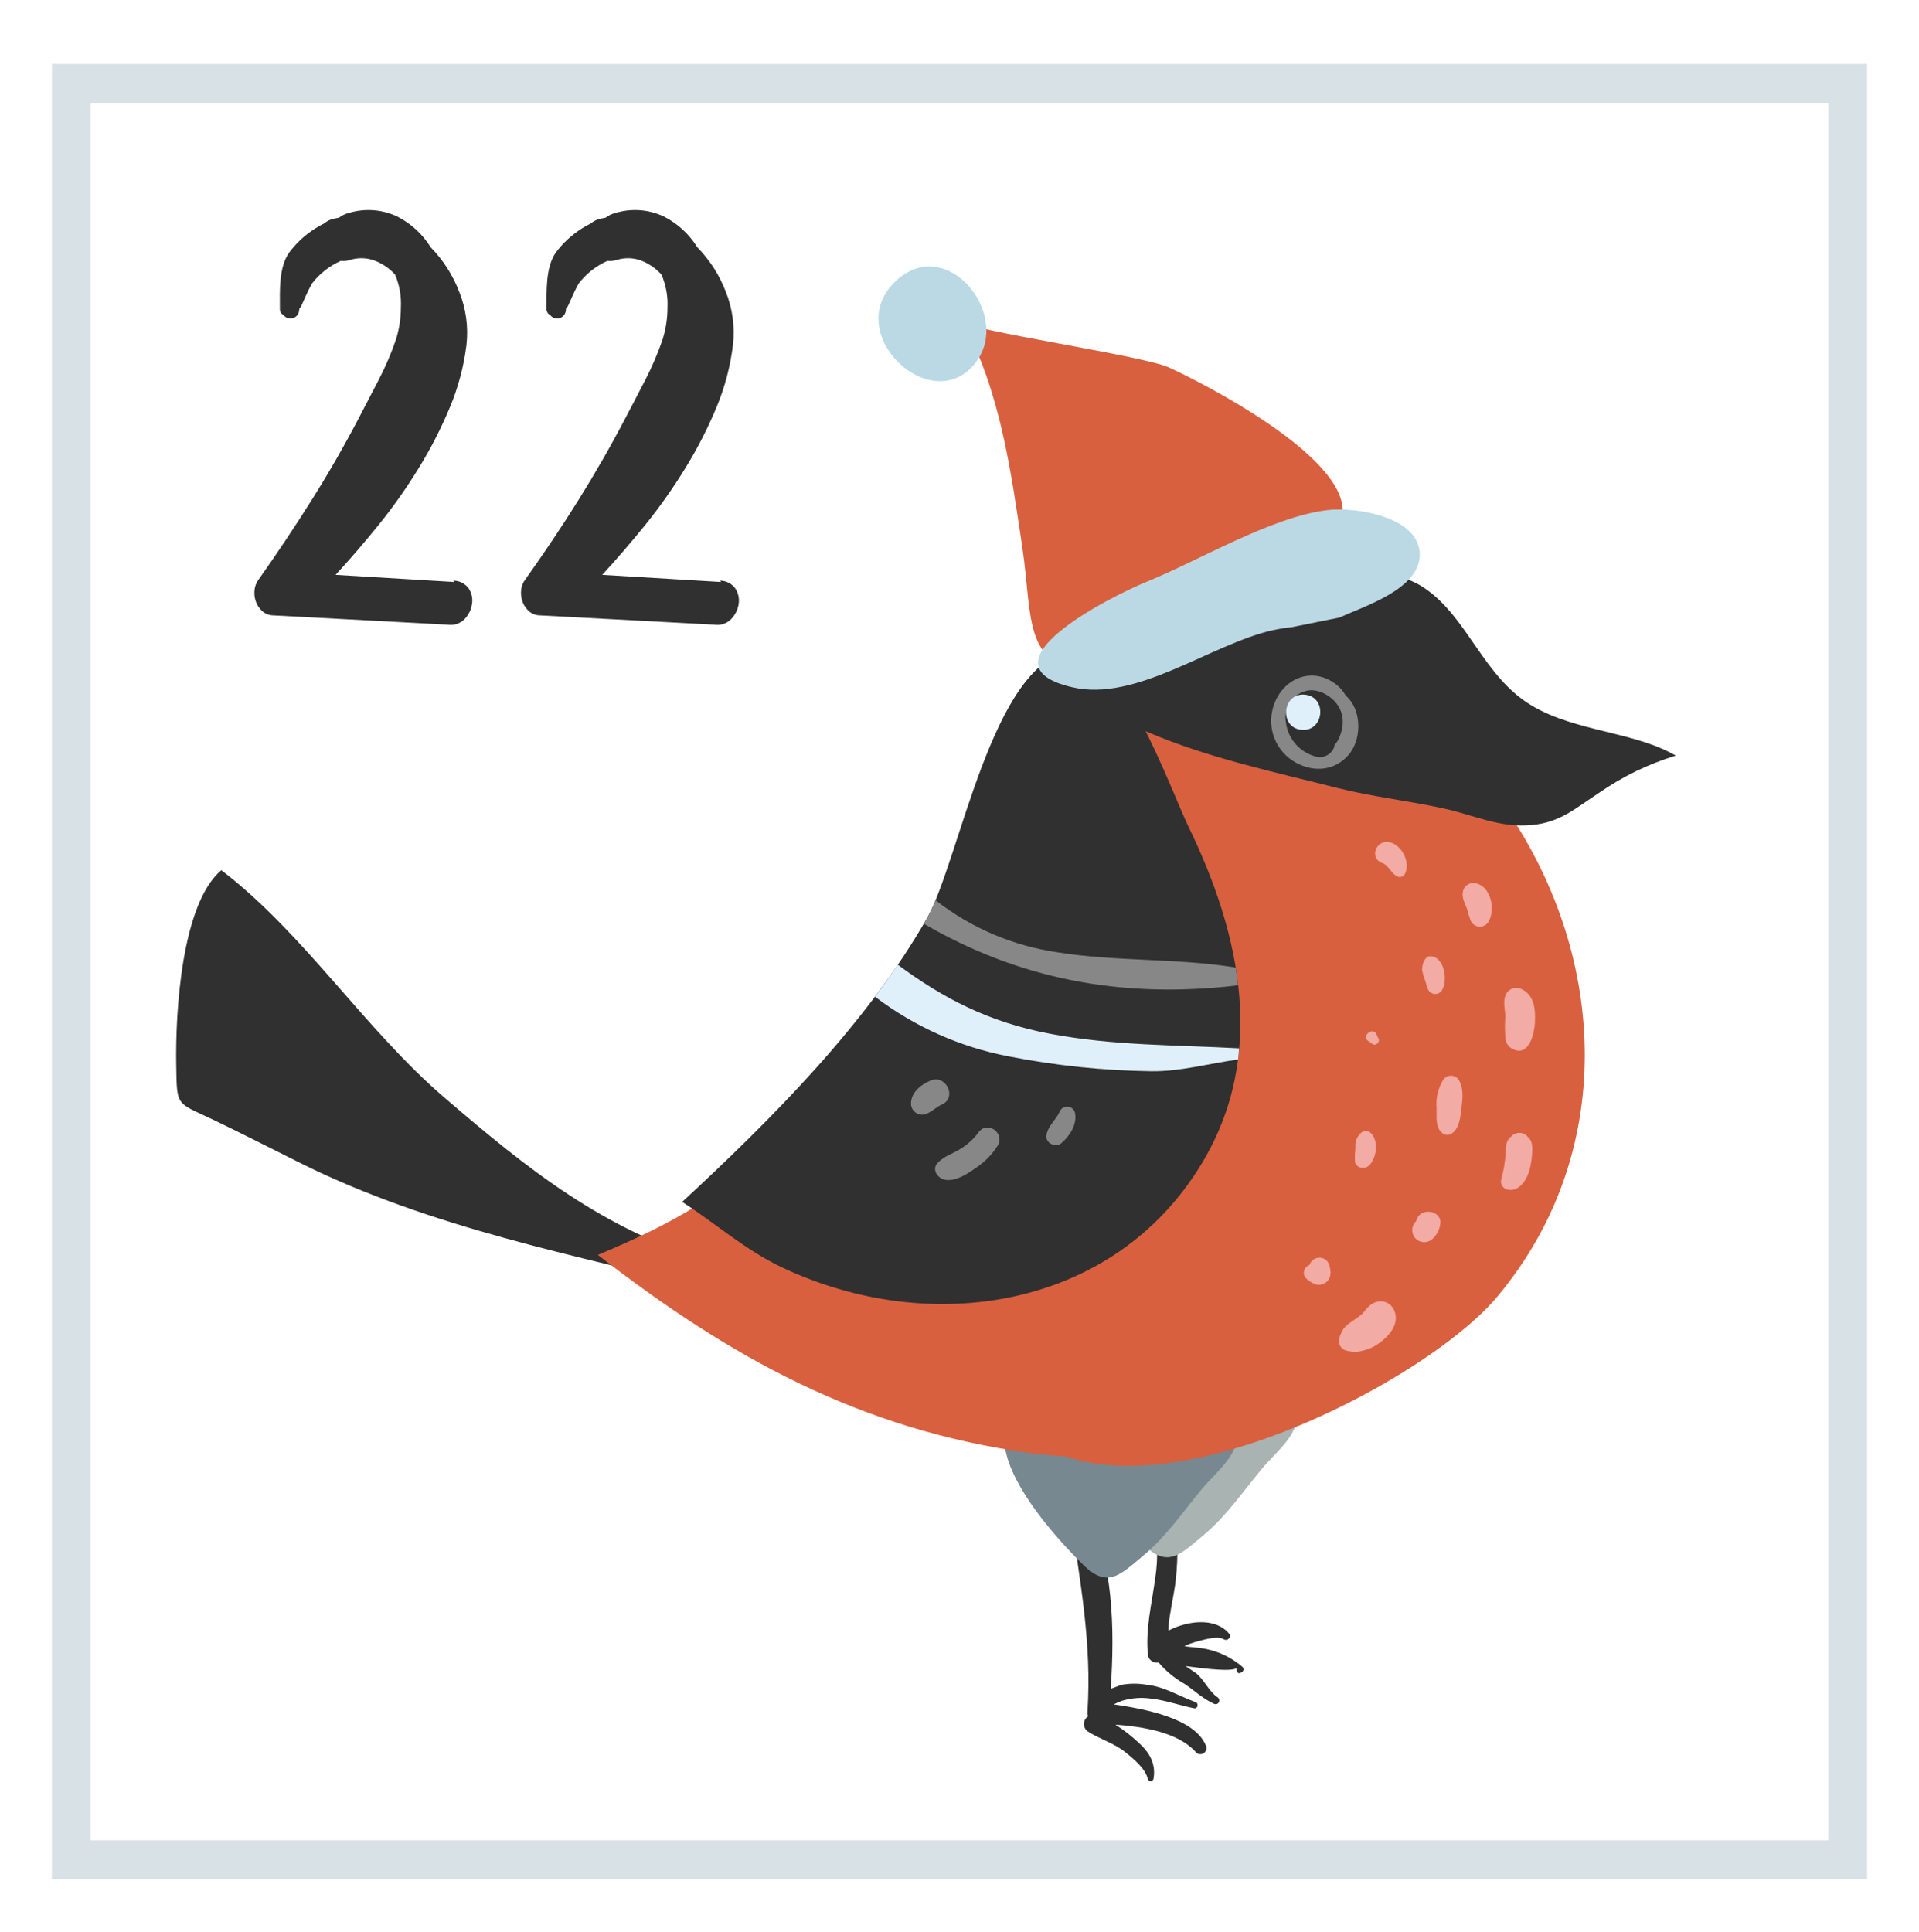 <svg width="148" height="149" viewBox="0 0 148 149" fill="none" xmlns="http://www.w3.org/2000/svg">
<g filter="url(#filter0_d)">
<g clip-path="url(#clip0)">
<path d="M144 0.933H4V140.933H144V0.933Z" fill="white"/>
<path d="M36.148 41.386C36.012 41.197 35.831 41.043 35.623 40.938C35.414 40.833 35.183 40.779 34.95 40.782L35.029 40.886L25.881 40.335C26.976 39.149 28.086 37.862 29.21 36.474C30.337 35.077 31.372 33.609 32.308 32.078C33.231 30.582 34.033 29.014 34.706 27.39C35.342 25.866 35.768 24.262 35.973 22.622C36.132 21.229 35.942 19.819 35.421 18.518C34.93 17.227 34.177 16.051 33.211 15.065C32.591 14.063 31.709 13.249 30.661 12.711C29.486 12.147 28.142 12.046 26.896 12.427C26.623 12.494 26.367 12.618 26.145 12.79L25.713 12.874C25.455 12.932 25.214 13.053 25.014 13.226C24.77 13.346 24.532 13.479 24.303 13.626C23.529 14.116 22.852 14.743 22.304 15.476C21.489 16.615 21.585 18.478 21.585 19.8C21.578 19.903 21.601 20.006 21.651 20.095C21.701 20.185 21.777 20.257 21.869 20.304C21.95 20.41 22.061 20.489 22.188 20.531C22.315 20.574 22.451 20.577 22.58 20.542C22.709 20.506 22.824 20.433 22.911 20.331C22.997 20.23 23.052 20.105 23.068 19.972L23.092 19.793C23.159 19.732 23.213 19.657 23.247 19.573C23.487 19.033 23.743 18.45 24.047 17.886C24.632 17.118 25.402 16.51 26.285 16.12C26.528 16.144 26.774 16.12 27.008 16.048C27.617 15.855 28.272 15.871 28.871 16.092C29.482 16.32 30.03 16.692 30.469 17.175C30.81 17.977 30.963 18.846 30.917 19.717C30.917 20.577 30.782 21.432 30.517 22.25C30.152 23.301 29.711 24.324 29.198 25.312C28.687 26.299 28.183 27.274 27.68 28.229C26.547 30.395 25.331 32.511 24.031 34.576C22.731 36.641 21.37 38.679 19.95 40.691C19.764 40.935 19.651 41.227 19.627 41.534C19.599 41.832 19.637 42.132 19.738 42.413C19.839 42.69 20.006 42.937 20.226 43.133C20.457 43.34 20.755 43.456 21.065 43.46L34.554 44.18C34.79 44.215 35.031 44.192 35.257 44.113C35.482 44.034 35.685 43.902 35.849 43.728C36.15 43.407 36.344 43.001 36.404 42.565C36.468 42.154 36.377 41.734 36.148 41.386Z" fill="#303030"/>
<path d="M56.711 41.386C56.577 41.199 56.4 41.046 56.194 40.941C55.989 40.837 55.762 40.782 55.532 40.782L55.612 40.886L46.444 40.335C47.539 39.149 48.648 37.862 49.773 36.474C50.899 35.077 51.934 33.609 52.87 32.078C53.794 30.582 54.596 29.014 55.268 27.39C55.903 25.863 56.326 24.256 56.527 22.614C56.687 21.225 56.5 19.817 55.983 18.518C55.492 17.227 54.74 16.051 53.773 15.065C53.153 14.063 52.272 13.249 51.224 12.711C50.049 12.147 48.705 12.046 47.459 12.427C47.185 12.494 46.929 12.618 46.707 12.79L46.276 12.874C46.019 12.932 45.78 13.053 45.58 13.226C45.334 13.345 45.095 13.479 44.865 13.626C44.092 14.116 43.414 14.743 42.867 15.476C42.067 16.615 42.155 18.478 42.151 19.8C42.144 19.903 42.167 20.006 42.217 20.095C42.268 20.185 42.343 20.257 42.435 20.304C42.517 20.41 42.628 20.489 42.754 20.531C42.881 20.574 43.017 20.577 43.146 20.542C43.275 20.506 43.39 20.433 43.477 20.331C43.564 20.23 43.618 20.105 43.634 19.972L43.658 19.793C43.726 19.732 43.779 19.657 43.814 19.573C44.054 19.033 44.309 18.45 44.613 17.886C45.197 17.118 45.965 16.511 46.847 16.12C47.091 16.144 47.337 16.12 47.571 16.048C48.179 15.855 48.834 15.871 49.433 16.092C50.037 16.323 50.578 16.694 51.012 17.175C51.36 17.975 51.52 18.845 51.479 19.717C51.48 20.577 51.345 21.432 51.08 22.25C50.714 23.301 50.273 24.324 49.761 25.312C49.249 26.299 48.746 27.274 48.242 28.229C47.102 30.409 45.885 32.531 44.593 34.596C43.301 36.661 41.941 38.692 40.513 40.691C40.326 40.935 40.214 41.227 40.189 41.534C40.161 41.832 40.199 42.132 40.301 42.413C40.401 42.69 40.569 42.937 40.788 43.133C41.019 43.34 41.318 43.456 41.628 43.46L55.116 44.18C55.352 44.215 55.594 44.192 55.819 44.113C56.045 44.034 56.248 43.902 56.411 43.728C56.712 43.407 56.907 43.001 56.971 42.565C57.031 42.154 56.939 41.734 56.711 41.386Z" fill="#303030"/>
<path d="M88.172 107.365C90.51 110.563 91.109 114.008 90.674 117.884C90.562 118.852 90.338 119.803 90.198 120.766C90.144 121.092 90.119 121.422 90.122 121.753C91.593 120.998 93.719 120.718 94.786 121.989C95.014 122.261 94.666 122.6 94.387 122.432C93.883 122.133 92.812 122.476 92.296 122.608C91.968 122.693 91.649 122.812 91.345 122.964C91.625 123.008 91.953 123.04 92.348 123.08C93.619 123.199 94.822 123.707 95.793 124.535C95.83 124.56 95.859 124.595 95.878 124.635C95.897 124.676 95.905 124.72 95.901 124.765C95.897 124.809 95.882 124.852 95.857 124.889C95.832 124.925 95.797 124.955 95.757 124.974L95.685 125.014C95.43 125.154 95.246 124.786 95.43 124.615C95.09 124.958 93.124 124.726 91.433 124.499C91.737 124.707 92.037 124.898 92.232 125.038C92.9 125.566 93.231 126.469 93.927 126.921C93.981 126.962 94.018 127.02 94.033 127.086C94.048 127.152 94.039 127.221 94.008 127.281C93.977 127.341 93.926 127.389 93.864 127.415C93.801 127.441 93.732 127.444 93.667 127.424C92.764 127.025 92.165 126.409 91.361 125.874C90.603 125.449 89.926 124.893 89.363 124.231H89.159C89.005 124.219 88.859 124.155 88.745 124.05C88.631 123.945 88.556 123.804 88.532 123.651C88.332 121.653 88.819 119.743 89.087 117.768C89.605 114.494 88.823 111.147 86.909 108.44C86.142 107.713 87.528 106.49 88.172 107.365Z" fill="#303030"/>
<path d="M82.545 112.641C82.519 112.483 82.551 112.32 82.635 112.184C82.718 112.047 82.849 111.945 83.001 111.897C83.154 111.848 83.319 111.856 83.467 111.92C83.614 111.983 83.734 112.097 83.804 112.241C85.854 116.378 85.982 121.581 85.662 126.253C85.97 126.145 86.285 126.005 86.553 125.933C87.164 125.828 87.789 125.828 88.4 125.933C89.798 126.069 90.906 126.817 92.208 127.276C92.464 127.368 92.38 127.804 92.105 127.752C90.977 127.536 89.898 127.128 88.755 127.005C88.007 126.898 87.244 126.958 86.521 127.18C86.308 127.26 86.098 127.351 85.894 127.452C88.352 127.812 92.1 128.523 92.984 130.586C93.045 130.691 93.062 130.817 93.033 130.935C93.003 131.054 92.929 131.156 92.825 131.221C92.722 131.286 92.597 131.308 92.477 131.282C92.358 131.257 92.253 131.186 92.184 131.085C90.794 129.594 88.188 129.175 86.026 129.015C86.68 129.432 87.293 129.911 87.856 130.446C88.655 131.169 89.155 132.044 88.967 133.163C88.963 133.219 88.938 133.27 88.898 133.309C88.858 133.347 88.806 133.37 88.75 133.372C88.695 133.375 88.64 133.357 88.597 133.322C88.554 133.287 88.525 133.238 88.516 133.183C88.328 132.384 87.4 131.637 86.813 131.157C85.914 130.426 84.815 130.138 83.871 129.522C83.782 129.454 83.71 129.365 83.662 129.263C83.614 129.161 83.591 129.049 83.596 128.936C83.601 128.824 83.633 128.714 83.689 128.616C83.745 128.519 83.824 128.436 83.919 128.375C83.878 128.269 83.861 128.154 83.868 128.04C84.223 122.644 83.268 117.912 82.545 112.641Z" fill="#303030"/>
<path d="M99.986 105.739C99.586 107.154 98.199 108.209 97.292 109.312C95.889 111.01 94.586 112.909 92.896 114.335C91.025 115.902 90.074 116.977 88.192 115.135C86.022 113.009 82.689 109.208 82.153 106.154L99.986 105.739Z" fill="#A8B3B2"/>
<path d="M95.35 107.305C94.95 108.72 93.567 109.779 92.656 110.882C91.253 112.581 89.95 114.479 88.26 115.902C86.389 117.469 85.442 118.548 83.556 116.701C81.386 114.571 78.052 110.77 77.521 107.717L95.35 107.305Z" fill="#778890"/>
<path d="M54.685 93.285C46.456 90.776 40.781 86.24 34.302 80.676C28.103 75.357 23.491 68.027 17.069 63.115C13.991 65.729 13.52 74.094 13.592 78.147C13.64 81.42 13.592 80.996 16.457 82.367C18.691 83.442 20.981 84.613 23.252 85.744C33.243 90.7 44.397 92.83 54.852 95.456L54.685 93.285Z" fill="#303030"/>
<path d="M103.547 36.238C103.6 35.776 103.585 35.309 103.503 34.852C102.763 30.823 93.479 25.867 90.146 24.337C88.148 23.421 74.596 21.467 74.256 20.824C77.137 26.199 77.937 32.146 78.828 38.101C79.695 43.868 78.776 47.908 84.883 47.693C89.719 47.517 102.831 42.521 103.547 36.238Z" fill="#D9603E"/>
<path d="M116.987 63.899C124.265 74.29 119.133 90.496 109.949 97.806C100.617 105.243 91.365 109.723 79.279 108.041C66.403 106.254 56.367 100.755 46.108 92.786C51.911 90.348 56.435 87.946 60.699 83.034C64.34 78.838 69 75.529 72.166 71.097C75.419 66.459 77.91 61.332 79.547 55.91C80.179 53.871 80.255 48.928 81.733 47.473C84.431 44.823 88.899 48.176 90.885 50.498L91.473 51.21L116.987 63.899Z" fill="#D9603E"/>
<path d="M115.468 96.015C108.494 104.336 77.645 118.972 75.902 99.117C74.659 84.821 97.396 84.729 91.025 67.004C89.199 61.928 81.434 53.228 86.23 49.719C95.769 42.729 110.529 50.118 116.204 58.459C124.045 69.969 124.661 85.049 115.468 96.015Z" fill="#D9603E"/>
<path d="M118.154 50.43C121.507 52.428 126.059 52.428 129.241 54.279C127.136 54.92 125.144 55.885 123.338 57.14C121.491 58.339 120.364 59.422 118.142 59.63C115.632 59.862 113.766 58.883 111.348 58.355C108.622 57.756 105.845 57.452 103.215 56.789C98.263 55.534 93.188 54.467 88.476 52.448C85.49 51.173 81.53 46.981 85.506 44.355C88.683 42.261 93.044 42.573 96.637 41.87C100.597 41.098 106.268 38.832 109.941 41.41C113.266 43.732 114.401 48.204 118.154 50.43Z" fill="#303030"/>
<path d="M92.664 85.768C85.918 96.922 71.826 99.156 60.396 93.789C57.482 92.422 55.3 90.432 52.61 88.698C59.464 82.371 66.878 74.925 71.498 66.804C73.988 62.428 76.51 47.113 82.529 46.278C86.393 45.742 90.294 56.961 91.669 59.778C95.701 68.075 97.716 77.427 92.664 85.768Z" fill="#303030"/>
<path d="M69.24 70.405C72.713 72.975 76.238 74.833 80.986 75.729C85.902 76.66 90.67 76.584 95.561 76.852C95.538 77.139 95.522 77.427 95.486 77.711C93.24 78.023 91.001 78.65 88.783 78.618C85.089 78.568 81.406 78.184 77.781 77.471C74.04 76.753 70.516 75.178 67.486 72.871C68.093 72.072 68.681 71.232 69.24 70.405Z" fill="#DFF0FB"/>
<path d="M71.242 67.24C71.326 67.096 71.418 66.952 71.498 66.804C71.744 66.36 71.961 65.901 72.15 65.429C74.895 67.576 78.156 68.964 81.606 69.454C86.086 70.169 90.726 69.894 95.174 70.601C95.218 70.613 95.261 70.629 95.302 70.649C95.374 71.081 95.43 71.512 95.482 71.948C95.403 71.989 95.318 72.015 95.23 72.024C86.393 73.023 78.548 71.492 71.242 67.24Z" fill="#878787"/>
<path d="M103.311 43.628C105.205 42.757 109.51 41.422 109.498 38.776C109.498 35.883 104.606 35.055 102.304 35.351C98.003 35.899 92.492 39.22 88.424 40.874C85.598 42.025 75.279 47.269 82.673 48.999C87.652 50.174 93.363 45.682 98.167 44.603C98.649 44.5 99.136 44.422 99.626 44.371L103.311 43.628Z" fill="#BAD9E4"/>
<path d="M69.192 17.578C64.664 21.595 71.942 28.473 75.315 23.873C77.977 20.224 73.085 14.121 69.192 17.578Z" fill="#BAD9E4"/>
<path d="M99.946 54.822C101.333 55.578 102.915 55.458 103.99 54.239C104.989 53.108 105.041 50.978 103.99 49.843C103.93 49.779 103.862 49.723 103.798 49.667C103.578 49.269 103.267 48.928 102.891 48.672C100.989 47.353 98.767 48.472 98.175 50.594C97.947 51.395 97.998 52.25 98.32 53.018C98.642 53.787 99.215 54.423 99.946 54.822Z" fill="#878787"/>
<path d="M100.717 49.291C101.552 49.063 102.508 49.571 103.023 50.191C103.766 51.086 103.671 52.225 103.139 53.18C103.085 53.272 103.015 53.353 102.931 53.42C102.927 53.479 102.919 53.538 102.907 53.596C102.82 53.845 102.653 54.058 102.432 54.203C102.21 54.347 101.948 54.415 101.684 54.395C101.031 54.271 100.435 53.942 99.983 53.455C99.531 52.968 99.246 52.349 99.17 51.689C99.078 51.168 99.187 50.632 99.473 50.187C99.76 49.742 100.204 49.422 100.717 49.291Z" fill="#303030"/>
<path d="M100.625 49.575C102.376 49.731 102.136 52.441 100.385 52.289C98.635 52.137 98.879 49.423 100.625 49.575Z" fill="#DFF0FB"/>
<path d="M116.1 72.775C116.182 72.555 116.347 72.375 116.56 72.275C116.773 72.175 117.017 72.162 117.239 72.24C118.326 72.659 118.438 73.838 118.378 74.873C118.342 75.625 117.978 77.379 116.843 76.98L116.759 76.948C116.594 76.888 116.447 76.786 116.334 76.651C116.22 76.516 116.145 76.354 116.116 76.18C116.058 75.608 116.05 75.031 116.092 74.458C116.1 73.87 115.904 73.363 116.1 72.775Z" fill="#F2ABA5"/>
<path d="M113.662 64.106C114.981 64.21 115.393 66.193 114.765 67.14C114.687 67.251 114.581 67.339 114.458 67.396C114.335 67.453 114.199 67.477 114.064 67.466C113.929 67.454 113.8 67.407 113.688 67.329C113.577 67.252 113.488 67.147 113.43 67.024C113.313 66.707 113.211 66.384 113.126 66.057C112.983 65.681 112.727 65.213 112.819 64.814C112.842 64.61 112.942 64.424 113.099 64.292C113.256 64.16 113.458 64.094 113.662 64.106Z" fill="#F2ABA5"/>
<path d="M110.357 69.75C111.428 69.841 111.684 71.68 111.188 72.407C111.126 72.493 111.043 72.562 110.947 72.606C110.85 72.65 110.744 72.668 110.638 72.659C110.533 72.65 110.431 72.613 110.344 72.553C110.257 72.493 110.187 72.411 110.141 72.315C110.052 72.112 109.983 71.901 109.937 71.684C109.826 71.415 109.741 71.135 109.685 70.849C109.637 70.473 109.857 69.706 110.357 69.75Z" fill="#F2ABA5"/>
<path d="M107.176 60.957C108.103 61.173 108.774 62.464 108.375 63.355C108.333 63.463 108.252 63.55 108.148 63.599C108.043 63.648 107.924 63.655 107.815 63.619C107.267 63.387 107.144 62.764 106.616 62.568C105.549 62.18 106.14 60.717 107.176 60.957Z" fill="#F2ABA5"/>
<path d="M111.316 79.266C111.389 79.163 111.488 79.081 111.603 79.028C111.717 78.976 111.844 78.954 111.97 78.965C112.095 78.977 112.216 79.021 112.319 79.093C112.422 79.165 112.505 79.263 112.559 79.377C112.883 80.061 112.803 80.668 112.719 81.4C112.651 82.031 112.571 82.998 112.003 83.398C111.879 83.495 111.723 83.541 111.567 83.526C111.41 83.512 111.265 83.439 111.16 83.322C110.685 82.866 110.812 82.083 110.796 81.476C110.722 80.702 110.905 79.925 111.316 79.266Z" fill="#F2ABA5"/>
<path d="M116.12 84.953C116.12 84.753 116.148 84.553 116.16 84.361C116.177 84.186 116.237 84.019 116.336 83.874C116.508 83.65 116.56 83.598 116.496 83.722C116.623 83.544 116.814 83.423 117.028 83.384C117.243 83.344 117.465 83.389 117.647 83.51C117.842 83.666 117.874 83.702 117.739 83.618C117.886 83.718 118.005 83.856 118.082 84.017C118.171 84.274 118.2 84.547 118.166 84.817C118.153 85.27 118.091 85.72 117.982 86.16C117.806 86.899 117.219 87.918 116.32 87.758C116.226 87.747 116.136 87.716 116.057 87.666C115.977 87.616 115.909 87.55 115.858 87.47C115.807 87.391 115.775 87.302 115.762 87.209C115.75 87.115 115.759 87.02 115.788 86.931C115.966 86.284 116.077 85.622 116.12 84.953Z" fill="#F2ABA5"/>
<path d="M109.242 90.156C109.19 90.204 109.202 90.156 109.266 90.044C109.601 89.061 111.284 89.385 111.072 90.444C111.005 90.89 110.779 91.297 110.437 91.591C110.247 91.747 110.003 91.823 109.758 91.801C109.512 91.779 109.286 91.662 109.126 91.475C108.971 91.283 108.897 91.038 108.918 90.792C108.94 90.546 109.056 90.318 109.242 90.156Z" fill="#F2ABA5"/>
<path d="M105.113 83.262C105.195 83.223 105.285 83.206 105.375 83.214C105.465 83.222 105.551 83.253 105.625 83.306C106.336 83.829 106.204 85.16 105.685 85.78C105.617 85.878 105.524 85.956 105.416 86.007C105.308 86.057 105.188 86.078 105.069 86.068C104.946 86.064 104.827 86.025 104.727 85.954C104.626 85.882 104.549 85.783 104.506 85.668C104.48 85.288 104.49 84.907 104.538 84.529C104.504 84.285 104.54 84.036 104.642 83.812C104.744 83.588 104.907 83.397 105.113 83.262Z" fill="#F2ABA5"/>
<path d="M106.164 75.788C106.205 75.895 106.254 75.998 106.312 76.096C106.476 76.376 106.065 76.724 105.817 76.496C105.729 76.423 105.637 76.357 105.541 76.296C104.925 75.944 105.913 75.121 106.164 75.788Z" fill="#F2ABA5"/>
<path d="M103.351 98.997C103.471 98.757 103.499 98.705 103.431 98.837C103.483 98.721 103.543 98.609 103.603 98.497C103.733 98.332 103.885 98.186 104.054 98.061C104.13 97.998 104.738 97.602 104.414 97.81C104.542 97.73 104.666 97.638 104.79 97.55C104.834 97.522 105.189 97.21 105.017 97.386C105.417 96.934 105.653 96.495 106.308 96.375C106.551 96.338 106.799 96.381 107.015 96.497C107.231 96.613 107.404 96.796 107.507 97.018C108.059 98.217 106.896 99.308 105.957 99.856C105.596 100.04 105.209 100.169 104.81 100.236C104.618 100.266 104.422 100.266 104.23 100.236C104.062 100.236 103.263 100.028 103.878 100.16C103.707 100.139 103.55 100.055 103.439 99.922C103.328 99.79 103.273 99.62 103.283 99.448C103.283 99.58 103.283 99.524 103.283 99.288C103.303 99.2 103.327 99.097 103.351 98.997Z" fill="#F2ABA5"/>
<path d="M100.789 93.677C100.854 93.63 100.924 93.59 100.997 93.557C101.052 93.384 101.165 93.234 101.316 93.133C101.468 93.033 101.649 92.987 101.83 93.003C102.012 93.019 102.182 93.097 102.313 93.223C102.444 93.349 102.528 93.516 102.552 93.697C102.604 93.885 102.623 94.082 102.607 94.277C102.596 94.413 102.553 94.546 102.481 94.663C102.41 94.781 102.312 94.88 102.196 94.954C102.08 95.027 101.949 95.073 101.812 95.087C101.675 95.101 101.537 95.084 101.409 95.036C101.139 94.927 100.895 94.762 100.693 94.552C100.59 94.423 100.542 94.259 100.56 94.095C100.578 93.931 100.66 93.781 100.789 93.677Z" fill="#F2ABA5"/>
<path d="M81.717 81.755C81.765 81.627 81.853 81.517 81.969 81.444C82.085 81.371 82.222 81.338 82.358 81.35C82.495 81.363 82.623 81.419 82.724 81.512C82.825 81.605 82.893 81.728 82.916 81.863C83.064 82.735 82.517 83.59 81.869 84.157C81.43 84.557 80.59 84.157 80.702 83.546C80.834 82.814 81.414 82.407 81.717 81.755Z" fill="#878787"/>
<path d="M72.285 85.728C72.777 85.168 73.448 85.001 74.064 84.613C74.606 84.284 75.08 83.854 75.459 83.346C76.134 82.387 77.537 83.386 76.941 84.365C76.513 85.042 75.946 85.62 75.279 86.064C74.615 86.527 73.724 87.135 72.881 86.991C72.341 86.899 71.846 86.224 72.285 85.728Z" fill="#878787"/>
<path d="M71.774 79.333C72.973 78.85 73.844 80.664 72.625 81.196C72.126 81.416 71.806 81.831 71.266 81.959C71.154 81.979 71.039 81.976 70.928 81.951C70.817 81.926 70.713 81.879 70.62 81.813C70.527 81.748 70.448 81.664 70.387 81.568C70.327 81.471 70.286 81.364 70.267 81.252C70.175 80.325 70.979 79.665 71.774 79.333Z" fill="#878787"/>
</g>
<rect x="5.5" y="2.433" width="137" height="137" stroke="#D8E1E5" stroke-width="3"/>
</g>
<defs>
<filter id="filter0_d" x="0" y="0.933" width="148" height="148" filterUnits="userSpaceOnUse" color-interpolation-filters="sRGB">
<feFlood flood-opacity="0" result="BackgroundImageFix"/>
<feColorMatrix in="SourceAlpha" type="matrix" values="0 0 0 0 0 0 0 0 0 0 0 0 0 0 0 0 0 0 127 0"/>
<feOffset dy="4"/>
<feGaussianBlur stdDeviation="2"/>
<feColorMatrix type="matrix" values="0 0 0 0 0 0 0 0 0 0 0 0 0 0 0 0 0 0 0.25 0"/>
<feBlend mode="normal" in2="BackgroundImageFix" result="effect1_dropShadow"/>
<feBlend mode="normal" in="SourceGraphic" in2="effect1_dropShadow" result="shape"/>
</filter>
<clipPath id="clip0">
<rect x="4" y="0.933" width="140" height="140" fill="white"/>
</clipPath>
</defs>
</svg>
